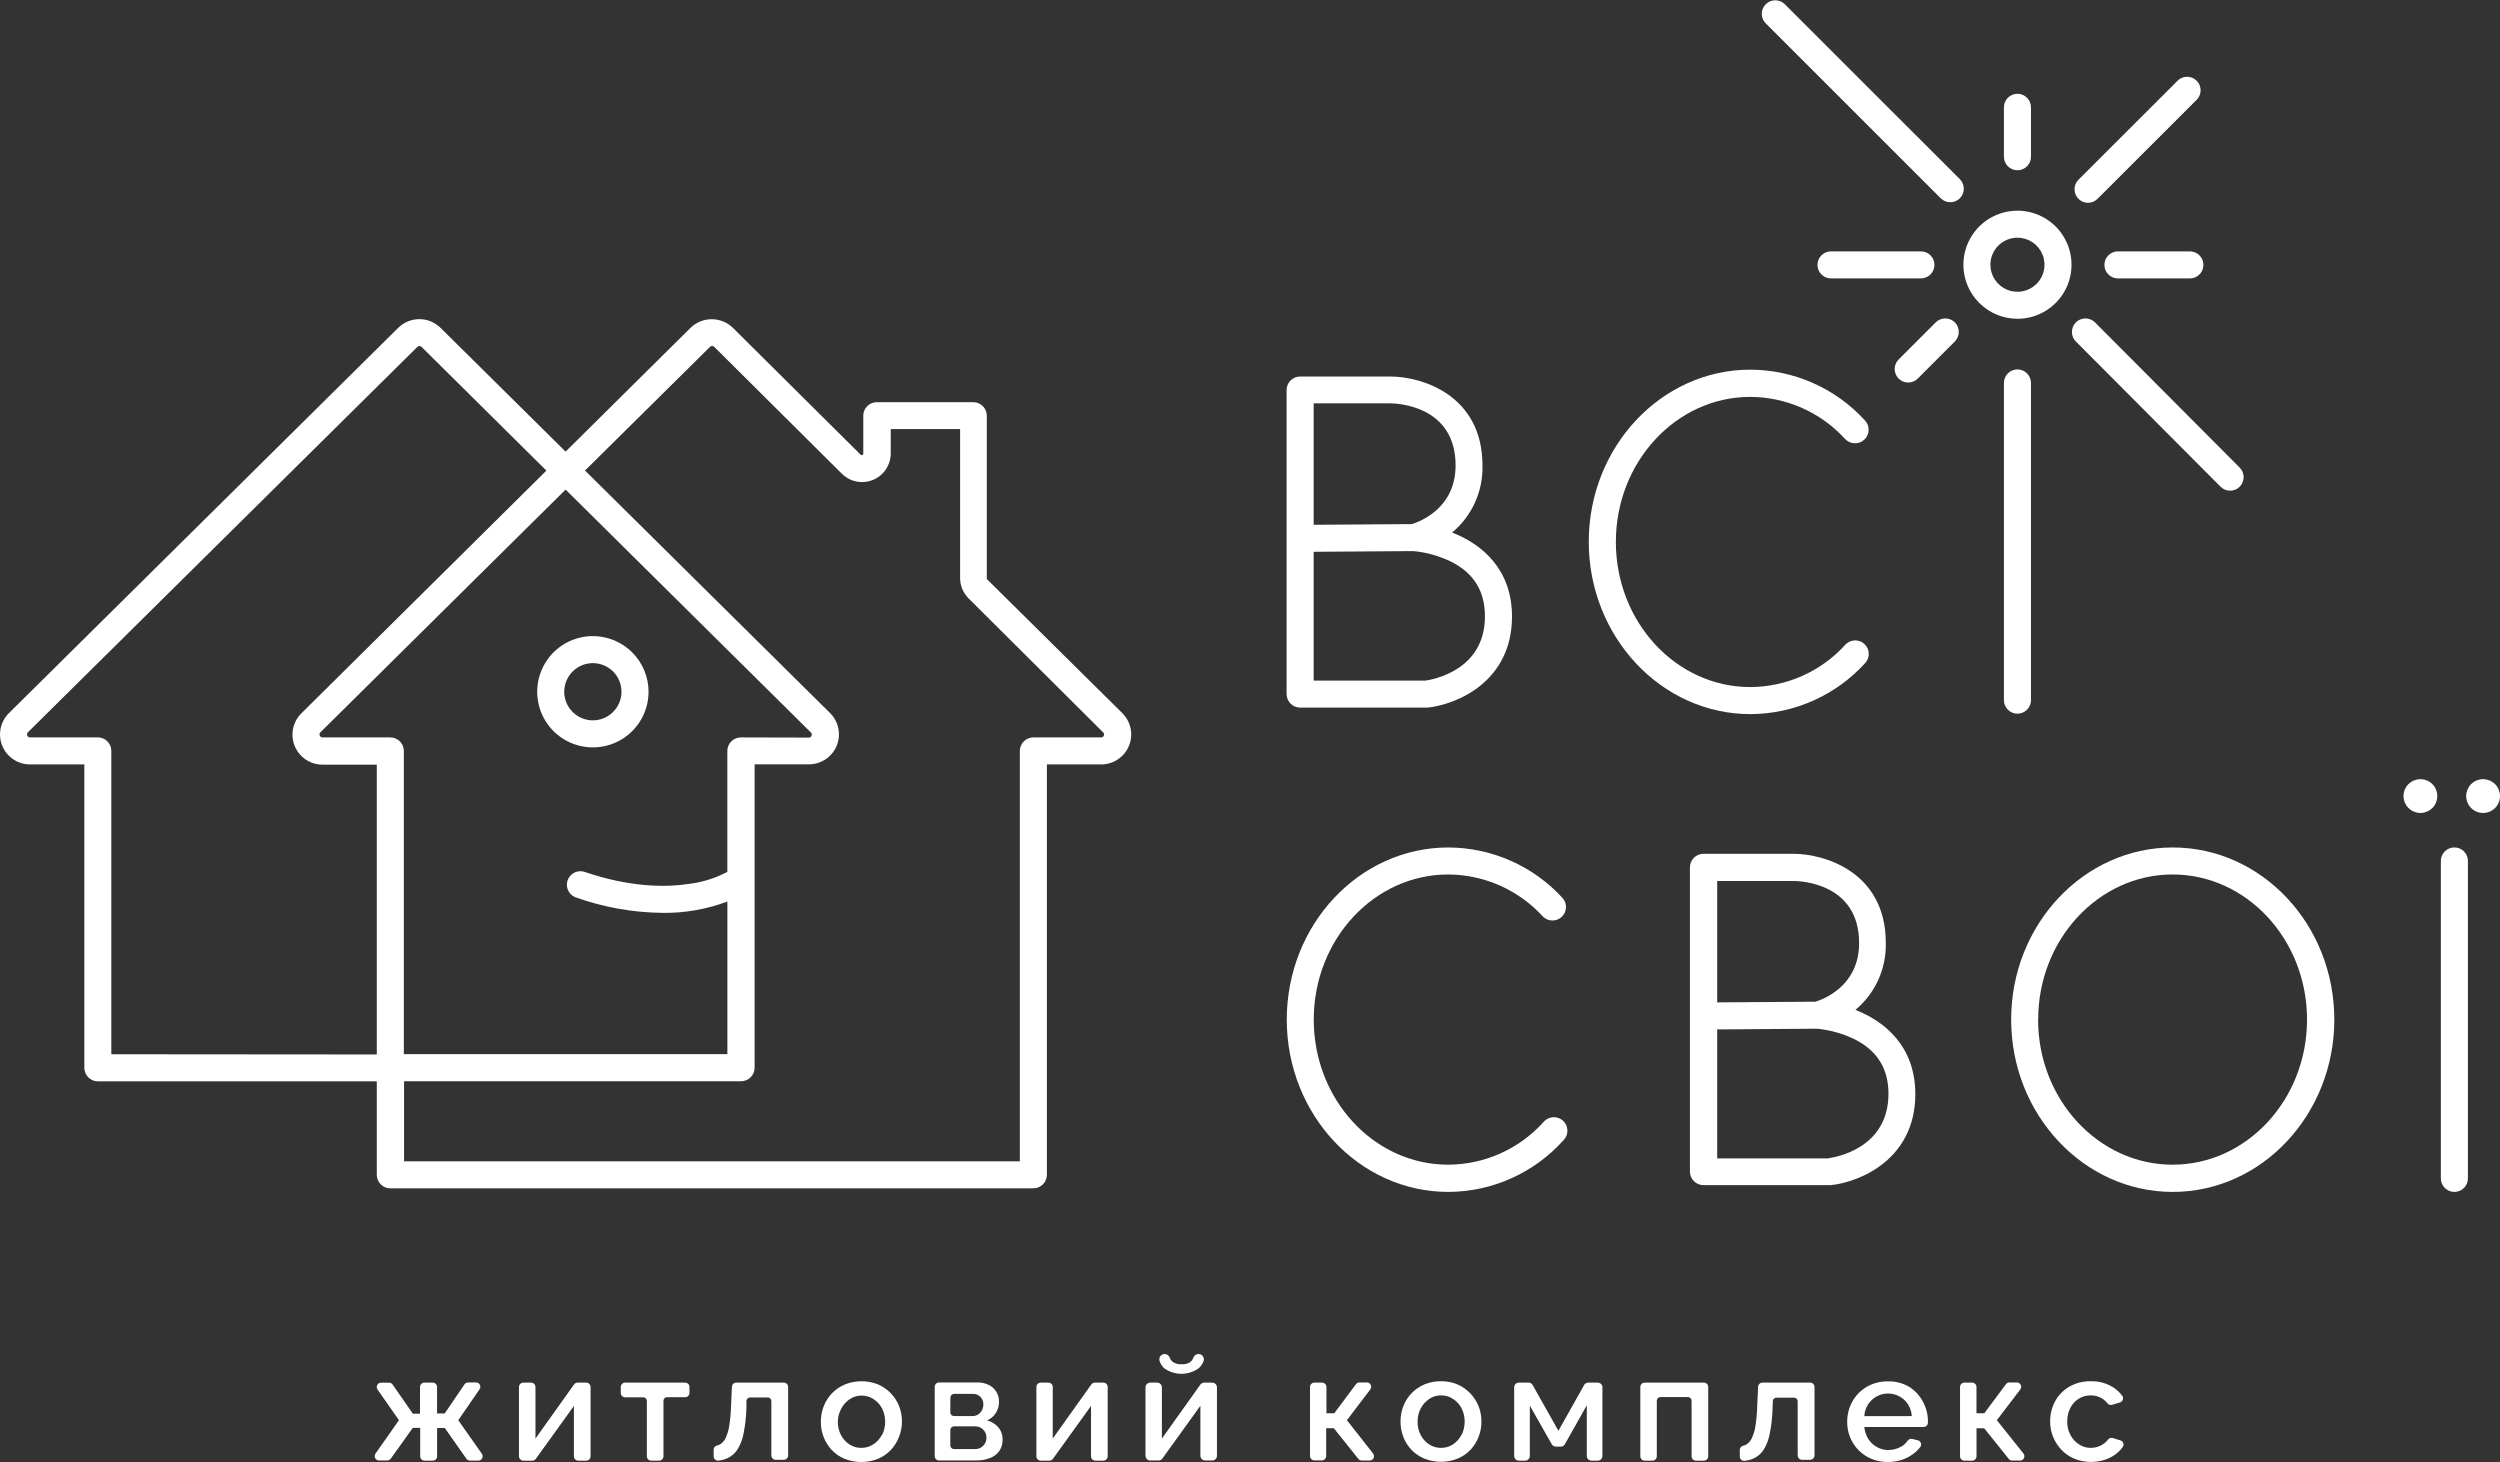 <svg width="171" height="100" viewBox="0 0 171 100" fill="none" xmlns="http://www.w3.org/2000/svg">
<rect x="0" y="0" width="171" height="100" fill="#333333" stroke="none"/>
<g clip-path="url(#clip0_4_5)">
<path d="M67.529 39.637C67.518 39.626 67.51 39.614 67.504 39.6C67.498 39.586 67.496 39.572 67.496 39.557V28.43C67.496 28.309 67.472 28.189 67.425 28.077C67.379 27.965 67.311 27.863 67.225 27.777C67.139 27.692 67.037 27.624 66.924 27.578C66.812 27.532 66.692 27.508 66.57 27.509H59.974C59.729 27.509 59.494 27.606 59.321 27.778C59.147 27.951 59.049 28.186 59.049 28.43V31.016C59.051 31.038 59.045 31.061 59.033 31.08C59.021 31.099 59.002 31.113 58.98 31.119C58.961 31.131 58.938 31.134 58.917 31.13C58.895 31.125 58.875 31.113 58.862 31.096L50.127 22.421C49.739 22.045 49.221 21.835 48.681 21.835C48.141 21.835 47.622 22.045 47.235 22.421L38.687 30.891L30.129 22.421C29.744 22.042 29.225 21.83 28.685 21.83C28.144 21.83 27.625 22.042 27.24 22.421L0.611 48.777C0.322 49.063 0.124 49.428 0.043 49.827C-0.038 50.226 0.001 50.64 0.156 51.016C0.311 51.392 0.574 51.714 0.912 51.94C1.251 52.166 1.648 52.287 2.055 52.287H5.769V73.039C5.769 73.285 5.867 73.52 6.04 73.693C6.214 73.867 6.449 73.964 6.694 73.964H25.772V80.365C25.774 80.608 25.873 80.841 26.045 81.012C26.218 81.184 26.451 81.28 26.695 81.281H70.681C70.926 81.281 71.161 81.184 71.335 81.011C71.508 80.838 71.606 80.604 71.607 80.359V52.287H75.32C75.727 52.287 76.125 52.166 76.463 51.94C76.802 51.714 77.065 51.392 77.22 51.016C77.375 50.64 77.414 50.226 77.333 49.827C77.252 49.428 77.054 49.063 76.765 48.777L67.529 39.637ZM7.614 72.111V51.359C7.614 51.238 7.59 51.118 7.544 51.006C7.497 50.894 7.429 50.793 7.344 50.707C7.258 50.621 7.156 50.553 7.044 50.507C6.933 50.461 6.813 50.437 6.691 50.437H2.055C2.014 50.439 1.974 50.427 1.94 50.404C1.905 50.382 1.88 50.348 1.866 50.309C1.848 50.273 1.843 50.231 1.851 50.191C1.859 50.151 1.88 50.114 1.91 50.087L28.543 23.732C28.561 23.711 28.584 23.695 28.61 23.684C28.635 23.672 28.663 23.667 28.691 23.667C28.719 23.667 28.746 23.672 28.772 23.684C28.797 23.695 28.82 23.711 28.839 23.732L37.373 32.19L20.614 48.792C20.325 49.078 20.127 49.443 20.046 49.842C19.965 50.241 20.005 50.654 20.159 51.031C20.314 51.407 20.577 51.729 20.916 51.955C21.254 52.181 21.652 52.302 22.059 52.302H25.772V72.126L7.614 72.111ZM50.672 50.44C50.551 50.44 50.431 50.464 50.319 50.51C50.208 50.556 50.106 50.624 50.02 50.71C49.934 50.796 49.867 50.897 49.82 51.009C49.774 51.121 49.75 51.241 49.75 51.362V59.642C49.707 59.657 49.665 59.676 49.625 59.699C48.84 60.097 47.991 60.355 47.116 60.46C45.615 60.689 43.147 60.727 39.926 59.618C39.701 59.561 39.462 59.591 39.257 59.703C39.053 59.813 38.898 59.998 38.823 60.218C38.748 60.438 38.759 60.678 38.854 60.891C38.948 61.103 39.119 61.273 39.333 61.365C41.257 62.055 43.283 62.419 45.328 62.441C46.838 62.459 48.339 62.196 49.753 61.664V72.103H27.623V51.35C27.619 51.107 27.52 50.875 27.346 50.705C27.172 50.534 26.938 50.439 26.695 50.44H22.059C22.018 50.442 21.978 50.43 21.944 50.407C21.91 50.384 21.885 50.351 21.872 50.312C21.854 50.276 21.848 50.234 21.856 50.194C21.864 50.154 21.886 50.117 21.916 50.09L38.687 33.488L55.465 50.102C55.495 50.13 55.515 50.166 55.523 50.206C55.531 50.246 55.527 50.287 55.51 50.324C55.496 50.363 55.47 50.396 55.436 50.419C55.402 50.442 55.361 50.454 55.32 50.452L50.672 50.44ZM75.504 50.312C75.491 50.351 75.466 50.384 75.432 50.407C75.398 50.43 75.358 50.442 75.317 50.44H70.681C70.437 50.44 70.202 50.537 70.028 50.71C69.855 50.883 69.757 51.117 69.756 51.362V79.434H27.638V73.958H50.69C50.936 73.958 51.171 73.861 51.344 73.688C51.518 73.514 51.616 73.279 51.616 73.033V52.281H55.329C55.736 52.281 56.134 52.16 56.472 51.934C56.81 51.708 57.074 51.386 57.228 51.01C57.383 50.634 57.423 50.22 57.342 49.821C57.261 49.422 57.063 49.057 56.774 48.771L40.015 32.184L48.56 23.729C48.58 23.709 48.603 23.693 48.628 23.683C48.654 23.672 48.681 23.666 48.709 23.666C48.736 23.666 48.764 23.672 48.789 23.683C48.815 23.693 48.838 23.709 48.857 23.729L57.586 32.406C57.861 32.678 58.211 32.863 58.591 32.937C58.97 33.011 59.364 32.971 59.721 32.822C60.078 32.673 60.383 32.422 60.597 32.1C60.812 31.778 60.926 31.399 60.926 31.013V29.35H65.672V39.551C65.673 39.811 65.727 40.068 65.829 40.307C65.93 40.546 66.079 40.763 66.265 40.944L75.463 50.102C75.491 50.128 75.51 50.163 75.518 50.2C75.526 50.238 75.522 50.277 75.507 50.312H75.504Z" fill="white"/>
<path d="M40.552 43.509C39.799 43.509 39.063 43.732 38.436 44.15C37.81 44.569 37.322 45.163 37.034 45.859C36.745 46.554 36.67 47.32 36.817 48.058C36.964 48.796 37.327 49.475 37.859 50.007C38.392 50.539 39.07 50.902 39.809 51.049C40.548 51.196 41.314 51.12 42.01 50.832C42.706 50.544 43.3 50.056 43.719 49.43C44.137 48.804 44.361 48.068 44.361 47.315C44.36 46.306 43.958 45.338 43.244 44.625C42.53 43.911 41.562 43.51 40.552 43.509ZM40.552 49.272C40.165 49.272 39.786 49.157 39.465 48.942C39.143 48.727 38.892 48.422 38.743 48.064C38.595 47.707 38.557 47.313 38.632 46.934C38.708 46.554 38.894 46.206 39.168 45.932C39.442 45.658 39.791 45.472 40.17 45.396C40.55 45.321 40.944 45.36 41.301 45.508C41.659 45.656 41.965 45.907 42.18 46.228C42.395 46.55 42.51 46.928 42.51 47.315C42.509 47.834 42.303 48.331 41.935 48.698C41.569 49.065 41.071 49.271 40.552 49.272Z" fill="white"/>
<path d="M88.929 48.4H97.551H97.649C99.645 48.19 103.421 46.621 103.421 42.175C103.421 38.928 101.36 37.218 99.325 36.426C99.994 35.868 100.528 35.166 100.888 34.372C101.247 33.578 101.423 32.714 101.401 31.843C101.401 27.025 97.263 25.753 95.077 25.753H88.929C88.684 25.753 88.449 25.851 88.275 26.023C88.102 26.196 88.004 26.431 88.003 26.675V47.487C88.007 47.73 88.105 47.963 88.279 48.133C88.452 48.304 88.685 48.4 88.929 48.4ZM89.854 27.588H95.083C95.54 27.588 99.562 27.737 99.562 31.831C99.562 34.795 97.085 35.685 96.575 35.848L89.854 35.895V27.588ZM89.854 37.742L96.676 37.695C97.565 37.778 98.432 38.02 99.236 38.409C100.808 39.198 101.57 40.425 101.57 42.163C101.57 45.883 97.946 46.491 97.495 46.553H89.854V37.742Z" fill="white"/>
<path d="M137.068 26.192V47.891C137.068 48.136 137.166 48.371 137.339 48.545C137.513 48.718 137.748 48.816 137.994 48.816C138.239 48.816 138.474 48.718 138.648 48.545C138.821 48.371 138.919 48.136 138.919 47.891V26.192C138.919 25.947 138.821 25.712 138.648 25.538C138.474 25.365 138.239 25.268 137.994 25.268C137.748 25.268 137.513 25.365 137.339 25.538C137.166 25.712 137.068 25.947 137.068 26.192Z" fill="white"/>
<path d="M126.912 69.076C127.581 68.517 128.115 67.815 128.475 67.022C128.834 66.228 129.01 65.364 128.989 64.493C128.989 59.675 124.836 58.4 122.665 58.4H116.516C116.271 58.4 116.035 58.498 115.862 58.671C115.688 58.845 115.591 59.08 115.591 59.325V80.137C115.591 80.382 115.688 80.618 115.862 80.791C116.035 80.965 116.271 81.062 116.516 81.062H125.139H125.236C127.233 80.852 131.008 79.283 131.008 74.836C131.008 71.587 128.947 69.876 126.912 69.076ZM117.456 60.259H122.686C123.142 60.259 127.164 60.407 127.164 64.502C127.164 67.466 124.688 68.356 124.178 68.516L117.456 68.563V60.259ZM125.097 79.233H117.456V70.413L124.278 70.363C125.167 70.447 126.034 70.689 126.838 71.077C128.41 71.866 129.172 73.093 129.172 74.83C129.158 78.563 125.533 79.156 125.082 79.221L125.097 79.233Z" fill="white"/>
<path d="M167.88 81.527C168.001 81.527 168.122 81.503 168.234 81.457C168.346 81.41 168.448 81.342 168.534 81.256C168.62 81.17 168.688 81.069 168.735 80.956C168.781 80.844 168.805 80.724 168.805 80.602V58.889C168.805 58.644 168.708 58.409 168.534 58.235C168.36 58.062 168.125 57.964 167.88 57.964C167.634 57.964 167.399 58.062 167.225 58.235C167.052 58.409 166.954 58.644 166.954 58.889V80.588C166.952 80.71 166.975 80.832 167.02 80.946C167.066 81.06 167.134 81.164 167.22 81.251C167.306 81.339 167.409 81.408 167.522 81.455C167.635 81.503 167.757 81.527 167.88 81.527Z" fill="white"/>
<path d="M164.489 54.893C164.518 54.962 164.553 55.029 164.593 55.092C164.636 55.154 164.685 55.213 164.739 55.266C164.793 55.32 164.852 55.368 164.917 55.409C164.978 55.452 165.045 55.488 165.115 55.515C165.184 55.544 165.256 55.567 165.329 55.584C165.403 55.599 165.479 55.607 165.554 55.607C165.631 55.607 165.707 55.599 165.783 55.584C165.856 55.567 165.927 55.544 165.996 55.515C166.067 55.488 166.135 55.452 166.198 55.409C166.261 55.367 166.319 55.319 166.373 55.266C166.428 55.214 166.476 55.155 166.518 55.092C166.559 55.029 166.593 54.962 166.622 54.893C166.652 54.824 166.674 54.751 166.687 54.676C166.704 54.602 166.712 54.527 166.711 54.451C166.712 54.375 166.704 54.3 166.687 54.226C166.674 54.151 166.652 54.077 166.622 54.006C166.593 53.937 166.559 53.871 166.518 53.808C166.476 53.745 166.427 53.686 166.373 53.633C166.319 53.58 166.261 53.532 166.198 53.491C166.134 53.449 166.067 53.413 165.996 53.384C165.927 53.356 165.856 53.334 165.783 53.319C165.633 53.289 165.479 53.289 165.329 53.319C165.256 53.334 165.185 53.356 165.115 53.384C165.046 53.413 164.979 53.449 164.917 53.491C164.852 53.531 164.793 53.579 164.739 53.633C164.685 53.687 164.637 53.746 164.593 53.808C164.553 53.871 164.518 53.937 164.489 54.006C164.46 54.077 164.438 54.151 164.424 54.226C164.409 54.3 164.401 54.375 164.4 54.451C164.401 54.527 164.409 54.602 164.424 54.676C164.437 54.751 164.459 54.824 164.489 54.893Z" fill="white"/>
<path d="M170.976 54.226C170.96 54.151 170.938 54.078 170.911 54.006C170.881 53.937 170.846 53.871 170.804 53.808C170.763 53.745 170.715 53.686 170.662 53.633C170.526 53.5 170.36 53.402 170.178 53.347C169.997 53.292 169.805 53.281 169.618 53.316C169.544 53.333 169.471 53.355 169.401 53.384C169.331 53.413 169.263 53.449 169.2 53.491C169.073 53.573 168.965 53.681 168.882 53.808C168.841 53.871 168.805 53.937 168.775 54.006C168.748 54.078 168.726 54.151 168.71 54.226C168.695 54.3 168.687 54.375 168.686 54.451C168.686 54.758 168.808 55.052 169.025 55.269C169.242 55.486 169.536 55.607 169.843 55.607C170.15 55.607 170.444 55.486 170.661 55.269C170.878 55.052 171 54.758 171 54.451C171 54.375 170.992 54.3 170.976 54.226Z" fill="white"/>
<path d="M159.667 69.74C159.667 63.247 154.71 57.967 148.615 57.967C142.52 57.967 137.563 63.247 137.563 69.74C137.563 76.232 142.523 81.527 148.615 81.527C154.707 81.527 159.667 76.232 159.667 69.74ZM139.411 69.74C139.411 64.267 143.54 59.814 148.606 59.814C153.672 59.814 157.801 64.261 157.801 69.74C157.801 75.219 153.672 79.665 148.606 79.665C143.54 79.665 139.405 75.213 139.405 69.74H139.411Z" fill="white"/>
<path d="M106.939 77.996C107.027 77.908 107.097 77.803 107.144 77.688C107.191 77.572 107.213 77.448 107.211 77.323C107.209 77.199 107.181 77.076 107.13 76.962C107.079 76.848 107.005 76.746 106.914 76.661C106.822 76.577 106.714 76.511 106.597 76.47C106.479 76.428 106.354 76.41 106.23 76.418C106.105 76.425 105.983 76.458 105.872 76.514C105.76 76.569 105.661 76.647 105.58 76.742C104.757 77.658 103.751 78.391 102.627 78.895C101.504 79.398 100.287 79.661 99.055 79.665C93.983 79.665 89.86 75.219 89.86 69.74C89.86 64.261 93.989 59.814 99.055 59.814C100.277 59.82 101.485 60.079 102.602 60.575C103.718 61.072 104.719 61.795 105.542 62.699C105.712 62.865 105.94 62.96 106.178 62.963C106.416 62.966 106.646 62.877 106.82 62.715C106.994 62.552 107.099 62.329 107.113 62.092C107.127 61.854 107.048 61.62 106.894 61.439C105.901 60.35 104.693 59.479 103.345 58.881C101.998 58.284 100.541 57.972 99.067 57.967C92.975 57.967 88.015 63.247 88.015 69.74C88.015 76.232 92.966 81.527 99.067 81.527C100.553 81.521 102.021 81.203 103.377 80.595C104.733 79.987 105.946 79.102 106.939 77.996Z" fill="white"/>
<path d="M119.723 48.845C121.209 48.841 122.678 48.525 124.036 47.919C125.393 47.313 126.608 46.43 127.603 45.326C127.758 45.144 127.836 44.91 127.822 44.671C127.807 44.433 127.701 44.21 127.526 44.048C127.35 43.886 127.119 43.798 126.881 43.803C126.642 43.807 126.414 43.904 126.245 44.072C125.422 44.988 124.416 45.721 123.292 46.224C122.168 46.728 120.951 46.99 119.72 46.995C114.645 46.995 110.525 42.548 110.525 37.07C110.525 31.591 114.654 27.147 119.72 27.147C120.942 27.152 122.149 27.411 123.266 27.907C124.382 28.403 125.384 29.125 126.206 30.029C126.29 30.117 126.39 30.189 126.501 30.239C126.613 30.29 126.733 30.317 126.855 30.321C126.977 30.325 127.098 30.305 127.213 30.262C127.327 30.219 127.431 30.154 127.52 30.07C127.609 29.987 127.681 29.886 127.731 29.775C127.782 29.664 127.809 29.544 127.813 29.422C127.817 29.3 127.797 29.178 127.754 29.064C127.711 28.95 127.645 28.846 127.562 28.757C126.567 27.667 125.357 26.795 124.007 26.198C122.658 25.6 121.199 25.289 119.723 25.285C113.63 25.285 108.671 30.568 108.671 37.058C108.671 43.547 113.63 48.845 119.723 48.845Z" fill="white"/>
<path d="M137.994 21.805C138.725 21.805 139.44 21.588 140.048 21.182C140.657 20.776 141.131 20.198 141.411 19.523C141.691 18.847 141.764 18.104 141.621 17.387C141.478 16.67 141.126 16.011 140.609 15.494C140.092 14.977 139.433 14.625 138.715 14.482C137.998 14.339 137.254 14.413 136.578 14.693C135.902 14.972 135.325 15.446 134.918 16.054C134.512 16.662 134.295 17.377 134.295 18.108C134.296 19.088 134.687 20.027 135.38 20.72C136.073 21.413 137.013 21.803 137.994 21.805ZM137.994 16.258C138.36 16.258 138.717 16.367 139.022 16.57C139.326 16.773 139.563 17.062 139.703 17.4C139.844 17.738 139.88 18.11 139.809 18.469C139.737 18.828 139.561 19.157 139.302 19.416C139.043 19.675 138.714 19.851 138.355 19.922C137.996 19.994 137.623 19.957 137.285 19.817C136.947 19.677 136.658 19.44 136.455 19.136C136.251 18.832 136.143 18.474 136.143 18.108C136.143 17.617 136.338 17.147 136.685 16.8C137.032 16.453 137.503 16.258 137.994 16.258Z" fill="white"/>
<path d="M137.994 11.645C138.239 11.645 138.474 11.548 138.648 11.374C138.821 11.201 138.919 10.966 138.919 10.72V7.34C138.919 7.095 138.821 6.86 138.648 6.686C138.474 6.513 138.239 6.416 137.994 6.416C137.748 6.416 137.513 6.513 137.339 6.686C137.166 6.86 137.068 7.095 137.068 7.34V10.72C137.068 10.966 137.166 11.201 137.339 11.374C137.513 11.548 137.748 11.645 137.994 11.645Z" fill="white"/>
<path d="M149.736 17.195H144.816C144.58 17.208 144.358 17.311 144.195 17.483C144.033 17.655 143.942 17.882 143.942 18.118C143.942 18.355 144.033 18.582 144.195 18.754C144.358 18.925 144.58 19.028 144.816 19.042H149.736C149.862 19.049 149.988 19.03 150.106 18.987C150.224 18.944 150.333 18.877 150.424 18.791C150.516 18.704 150.589 18.6 150.638 18.484C150.688 18.369 150.714 18.244 150.714 18.118C150.714 17.992 150.688 17.868 150.638 17.752C150.589 17.637 150.516 17.532 150.424 17.446C150.333 17.36 150.224 17.293 150.106 17.25C149.988 17.206 149.862 17.188 149.736 17.195Z" fill="white"/>
<path d="M125.293 17.195C125.167 17.188 125.041 17.206 124.923 17.25C124.805 17.293 124.696 17.36 124.605 17.446C124.513 17.532 124.44 17.637 124.391 17.752C124.341 17.868 124.315 17.992 124.315 18.118C124.315 18.244 124.341 18.369 124.391 18.484C124.44 18.6 124.513 18.704 124.605 18.791C124.696 18.877 124.805 18.944 124.923 18.987C125.041 19.03 125.167 19.049 125.293 19.042H131.338C131.463 19.049 131.589 19.03 131.708 18.987C131.826 18.944 131.934 18.877 132.026 18.791C132.117 18.704 132.19 18.6 132.24 18.484C132.29 18.369 132.315 18.244 132.315 18.118C132.315 17.992 132.29 17.868 132.24 17.752C132.19 17.637 132.117 17.532 132.026 17.446C131.934 17.36 131.826 17.293 131.708 17.25C131.589 17.206 131.463 17.188 131.338 17.195H125.293Z" fill="white"/>
<path d="M142.819 13.871C142.941 13.872 143.061 13.848 143.173 13.801C143.285 13.754 143.387 13.685 143.472 13.599L150.199 6.878C150.296 6.795 150.374 6.693 150.43 6.579C150.485 6.464 150.517 6.339 150.522 6.212C150.527 6.085 150.505 5.958 150.459 5.839C150.413 5.721 150.343 5.613 150.253 5.523C150.163 5.433 150.055 5.362 149.937 5.315C149.818 5.268 149.692 5.247 149.564 5.251C149.437 5.256 149.312 5.286 149.197 5.341C149.082 5.396 148.98 5.474 148.897 5.571L142.167 12.294C142.038 12.424 141.951 12.588 141.915 12.767C141.88 12.946 141.898 13.131 141.968 13.3C142.038 13.469 142.156 13.613 142.307 13.714C142.459 13.816 142.637 13.871 142.819 13.871Z" fill="white"/>
<path d="M132.747 13.563C132.92 13.736 133.156 13.833 133.401 13.833C133.646 13.833 133.881 13.736 134.055 13.563C134.227 13.389 134.324 13.155 134.324 12.91C134.324 12.665 134.227 12.43 134.055 12.256L122.063 0.27C121.887 0.106 121.655 0.016 121.415 0.02C121.175 0.024 120.946 0.121 120.776 0.291C120.606 0.461 120.509 0.69 120.505 0.93C120.501 1.17 120.591 1.402 120.755 1.577L132.747 13.563Z" fill="white"/>
<path d="M151.863 33.269C151.948 33.359 152.05 33.432 152.163 33.483C152.276 33.533 152.398 33.56 152.522 33.563C152.647 33.565 152.77 33.542 152.885 33.496C153 33.45 153.105 33.381 153.193 33.293C153.28 33.206 153.35 33.102 153.397 32.987C153.443 32.872 153.467 32.749 153.465 32.625C153.463 32.501 153.437 32.379 153.387 32.265C153.337 32.152 153.264 32.049 153.174 31.964L143.321 22.074C143.236 21.984 143.134 21.911 143.021 21.86C142.907 21.81 142.785 21.783 142.661 21.78C142.537 21.778 142.414 21.801 142.299 21.847C142.184 21.893 142.079 21.962 141.991 22.05C141.903 22.137 141.834 22.241 141.787 22.356C141.74 22.471 141.717 22.594 141.719 22.718C141.72 22.842 141.747 22.965 141.797 23.078C141.847 23.192 141.919 23.294 142.01 23.379L151.863 33.269Z" fill="white"/>
<path d="M133.711 22.051C133.537 21.878 133.302 21.781 133.057 21.781C132.811 21.781 132.576 21.878 132.402 22.051L129.866 24.588C129.781 24.674 129.712 24.776 129.666 24.888C129.619 25 129.595 25.12 129.595 25.241C129.595 25.362 129.619 25.482 129.665 25.594C129.711 25.706 129.779 25.808 129.865 25.894C129.951 25.98 130.052 26.048 130.165 26.095C130.277 26.141 130.397 26.165 130.518 26.166C130.639 26.166 130.759 26.142 130.872 26.096C130.984 26.049 131.086 25.981 131.172 25.896L133.711 23.358C133.883 23.184 133.98 22.949 133.98 22.704C133.98 22.459 133.883 22.224 133.711 22.051Z" fill="white"/>
<path d="M31.345 97.142L32.808 95.019C32.837 94.975 32.854 94.924 32.856 94.871C32.859 94.818 32.847 94.766 32.823 94.719C32.798 94.672 32.762 94.632 32.717 94.604C32.672 94.576 32.62 94.561 32.568 94.56H32.016C31.968 94.56 31.921 94.571 31.878 94.594C31.836 94.616 31.8 94.648 31.773 94.687L30.42 96.679H29.895V94.868C29.895 94.789 29.864 94.714 29.808 94.658C29.753 94.603 29.677 94.571 29.598 94.571H29.026C28.947 94.571 28.872 94.603 28.816 94.658C28.761 94.714 28.729 94.789 28.729 94.868V96.694H28.237L26.855 94.702C26.828 94.663 26.791 94.63 26.749 94.608C26.706 94.586 26.659 94.575 26.612 94.574H26.06C26.007 94.575 25.955 94.59 25.909 94.618C25.864 94.646 25.827 94.685 25.802 94.732C25.777 94.779 25.766 94.832 25.768 94.885C25.771 94.938 25.787 94.99 25.817 95.034L27.288 97.142L25.677 99.436C25.648 99.481 25.631 99.532 25.629 99.585C25.626 99.637 25.637 99.69 25.662 99.737C25.687 99.784 25.723 99.823 25.768 99.851C25.813 99.879 25.865 99.895 25.918 99.896H26.487C26.534 99.896 26.58 99.885 26.622 99.864C26.663 99.843 26.7 99.812 26.727 99.774L28.234 97.666H28.741V99.611C28.741 99.69 28.773 99.765 28.828 99.821C28.884 99.876 28.959 99.908 29.038 99.908H29.601C29.68 99.908 29.756 99.876 29.811 99.821C29.867 99.765 29.898 99.69 29.898 99.611V97.675H30.423L31.906 99.783C31.934 99.821 31.97 99.852 32.012 99.873C32.053 99.894 32.099 99.905 32.146 99.905H32.722C32.775 99.904 32.827 99.888 32.873 99.86C32.918 99.832 32.955 99.792 32.98 99.745C33.004 99.698 33.015 99.644 33.012 99.591C33.009 99.538 32.992 99.487 32.962 99.442L31.345 97.142Z" fill="white"/>
<path d="M40.095 94.572H39.502C39.456 94.573 39.41 94.584 39.369 94.606C39.327 94.627 39.292 94.658 39.265 94.696L36.625 98.399V94.868C36.625 94.79 36.594 94.714 36.538 94.659C36.483 94.603 36.407 94.572 36.328 94.572H35.795C35.716 94.572 35.641 94.603 35.585 94.659C35.529 94.714 35.498 94.79 35.498 94.868V99.612C35.498 99.69 35.529 99.766 35.585 99.821C35.641 99.877 35.716 99.908 35.795 99.908H36.411C36.458 99.908 36.503 99.897 36.545 99.876C36.586 99.854 36.621 99.824 36.649 99.787L39.256 96.164V99.612C39.256 99.69 39.287 99.766 39.343 99.821C39.398 99.877 39.474 99.908 39.553 99.908H40.098C40.177 99.908 40.252 99.877 40.308 99.821C40.364 99.766 40.395 99.69 40.395 99.612V94.868C40.395 94.829 40.387 94.79 40.372 94.754C40.357 94.718 40.335 94.685 40.307 94.658C40.279 94.63 40.246 94.608 40.21 94.594C40.173 94.579 40.135 94.571 40.095 94.572Z" fill="white"/>
<path d="M46.864 94.572H42.759C42.68 94.572 42.605 94.603 42.549 94.659C42.493 94.714 42.462 94.79 42.462 94.868V95.28C42.462 95.359 42.493 95.434 42.549 95.49C42.605 95.546 42.68 95.577 42.759 95.577H43.996C44.029 95.576 44.061 95.583 44.092 95.595C44.122 95.607 44.15 95.626 44.173 95.649C44.196 95.672 44.214 95.7 44.227 95.73C44.239 95.76 44.245 95.793 44.245 95.826V99.612C44.245 99.69 44.276 99.766 44.332 99.821C44.387 99.877 44.463 99.908 44.541 99.908H45.084C45.163 99.908 45.238 99.877 45.294 99.821C45.35 99.766 45.381 99.69 45.381 99.612V95.817C45.381 95.784 45.387 95.751 45.4 95.721C45.413 95.691 45.431 95.663 45.455 95.64C45.478 95.617 45.506 95.598 45.537 95.586C45.567 95.574 45.6 95.567 45.633 95.568H46.864C46.943 95.568 47.018 95.537 47.074 95.481C47.129 95.425 47.16 95.35 47.16 95.271V94.868C47.16 94.79 47.129 94.714 47.074 94.659C47.018 94.603 46.943 94.572 46.864 94.572Z" fill="white"/>
<path d="M53.624 94.572H50.361C50.285 94.572 50.212 94.6 50.157 94.652C50.102 94.704 50.069 94.775 50.064 94.85L50.005 96.152C49.994 96.611 49.952 97.068 49.88 97.522C49.839 97.811 49.756 98.092 49.634 98.358C49.557 98.53 49.432 98.677 49.275 98.782C49.2 98.826 49.118 98.858 49.032 98.876C48.967 98.894 48.91 98.933 48.871 98.986C48.831 99.04 48.81 99.106 48.813 99.173V99.612C48.812 99.652 48.821 99.693 48.837 99.73C48.853 99.767 48.877 99.801 48.907 99.829C48.937 99.857 48.972 99.878 49.01 99.892C49.048 99.905 49.089 99.911 49.13 99.908C49.342 99.885 49.55 99.832 49.747 99.748C50.023 99.623 50.258 99.422 50.426 99.17C50.64 98.831 50.787 98.455 50.859 98.061C50.973 97.484 51.038 96.897 51.055 96.309V95.829C51.057 95.763 51.085 95.702 51.132 95.656C51.179 95.611 51.242 95.586 51.307 95.586H52.508C52.541 95.585 52.574 95.591 52.605 95.604C52.635 95.616 52.663 95.634 52.687 95.658C52.71 95.681 52.728 95.708 52.741 95.739C52.754 95.769 52.761 95.802 52.761 95.835V99.552C52.761 99.631 52.792 99.706 52.847 99.762C52.903 99.818 52.978 99.849 53.057 99.849H53.612C53.69 99.849 53.766 99.818 53.822 99.762C53.877 99.706 53.908 99.631 53.908 99.552V94.868C53.908 94.792 53.879 94.718 53.826 94.663C53.773 94.607 53.7 94.575 53.624 94.572Z" fill="white"/>
<path d="M60.935 95.304C60.688 95.047 60.392 94.841 60.066 94.696C59.336 94.404 58.521 94.404 57.791 94.696C57.456 94.836 57.153 95.043 56.901 95.304C56.659 95.562 56.468 95.864 56.34 96.194C56.208 96.533 56.142 96.894 56.145 97.258C56.143 97.615 56.209 97.969 56.34 98.301C56.468 98.631 56.658 98.933 56.901 99.191C57.147 99.445 57.443 99.647 57.77 99.784C58.502 100.076 59.319 100.076 60.051 99.784C60.379 99.648 60.676 99.446 60.923 99.191C61.166 98.933 61.356 98.631 61.484 98.301C61.622 97.965 61.694 97.604 61.694 97.24C61.697 96.876 61.631 96.515 61.498 96.176C61.37 95.851 61.178 95.555 60.935 95.304ZM60.318 98.15C60.182 98.416 59.977 98.64 59.725 98.799C59.48 98.957 59.194 99.039 58.903 99.034C58.618 99.037 58.338 98.956 58.099 98.799C57.856 98.64 57.658 98.421 57.524 98.162C57.376 97.878 57.301 97.561 57.307 97.24C57.311 96.929 57.391 96.623 57.542 96.351C57.677 96.091 57.875 95.869 58.117 95.704C58.357 95.541 58.64 95.455 58.93 95.458C59.217 95.456 59.498 95.538 59.74 95.692C59.991 95.851 60.196 96.073 60.333 96.336C60.473 96.62 60.545 96.933 60.545 97.25C60.545 97.567 60.473 97.88 60.333 98.165L60.318 98.15Z" fill="white"/>
<path d="M67.508 97.151C67.764 97.051 67.981 96.87 68.125 96.635C68.265 96.404 68.337 96.138 68.332 95.867C68.335 95.639 68.275 95.414 68.159 95.217C68.043 95.02 67.875 94.858 67.674 94.749C67.411 94.612 67.116 94.547 66.82 94.56H64.23C64.152 94.56 64.076 94.591 64.021 94.647C63.965 94.702 63.934 94.778 63.934 94.856V99.6C63.934 99.678 63.965 99.754 64.021 99.809C64.076 99.865 64.152 99.896 64.23 99.896H66.737C67.067 99.903 67.396 99.848 67.707 99.733C67.965 99.641 68.189 99.474 68.35 99.253C68.507 99.022 68.586 98.746 68.576 98.467C68.584 98.159 68.479 97.858 68.279 97.622C68.075 97.391 67.806 97.227 67.508 97.151ZM65.007 95.591C65.008 95.525 65.035 95.462 65.082 95.415C65.129 95.368 65.193 95.342 65.26 95.342H66.553C66.648 95.338 66.743 95.355 66.832 95.391C66.92 95.427 67 95.481 67.066 95.55C67.198 95.691 67.268 95.879 67.262 96.072C67.261 96.201 67.231 96.327 67.173 96.442C67.116 96.562 67.028 96.665 66.918 96.739C66.805 96.818 66.67 96.859 66.532 96.857H65.254C65.221 96.857 65.188 96.851 65.157 96.838C65.126 96.826 65.099 96.807 65.075 96.784C65.052 96.76 65.033 96.732 65.021 96.702C65.008 96.671 65.001 96.638 65.001 96.605L65.007 95.591ZM67.398 98.683C67.331 98.817 67.229 98.93 67.101 99.01C66.981 99.081 66.844 99.118 66.704 99.116H65.254C65.187 99.116 65.123 99.09 65.075 99.043C65.028 98.995 65.001 98.931 65.001 98.864V97.815C65.001 97.782 65.008 97.749 65.021 97.718C65.033 97.688 65.052 97.66 65.075 97.637C65.099 97.613 65.126 97.595 65.157 97.582C65.188 97.569 65.221 97.563 65.254 97.563H66.71C66.848 97.561 66.984 97.598 67.101 97.67C67.215 97.737 67.309 97.834 67.374 97.948C67.435 98.059 67.469 98.183 67.472 98.31C67.477 98.439 67.452 98.567 67.398 98.683Z" fill="white"/>
<path d="M75.478 94.572H74.884C74.838 94.573 74.792 94.584 74.751 94.606C74.71 94.627 74.674 94.658 74.647 94.696L72.007 98.399V94.868C72.007 94.79 71.976 94.714 71.921 94.659C71.865 94.603 71.789 94.572 71.711 94.572H71.186C71.107 94.572 71.032 94.603 70.976 94.659C70.92 94.714 70.889 94.79 70.889 94.868V99.612C70.889 99.69 70.92 99.766 70.976 99.821C71.032 99.877 71.107 99.908 71.186 99.908H71.779C71.826 99.908 71.872 99.897 71.914 99.876C71.955 99.855 71.992 99.824 72.019 99.787L74.626 96.164V99.612C74.626 99.69 74.658 99.766 74.713 99.821C74.769 99.877 74.844 99.908 74.923 99.908H75.469C75.547 99.908 75.623 99.877 75.678 99.821C75.734 99.766 75.765 99.69 75.765 99.612V94.868C75.765 94.791 75.735 94.717 75.682 94.662C75.628 94.606 75.555 94.574 75.478 94.572Z" fill="white"/>
<path d="M82.914 94.572H82.368C82.316 94.572 82.265 94.584 82.219 94.608C82.173 94.632 82.134 94.666 82.104 94.708L79.473 98.399V94.895C79.473 94.809 79.439 94.727 79.378 94.666C79.318 94.606 79.235 94.572 79.15 94.572H78.678C78.635 94.571 78.593 94.579 78.553 94.596C78.514 94.612 78.478 94.635 78.448 94.665C78.417 94.695 78.393 94.731 78.377 94.771C78.36 94.81 78.352 94.852 78.352 94.895V99.573C78.352 99.616 78.36 99.658 78.377 99.698C78.393 99.737 78.417 99.773 78.448 99.803C78.478 99.833 78.514 99.856 78.553 99.873C78.593 99.889 78.635 99.897 78.678 99.896H79.245C79.296 99.897 79.347 99.885 79.393 99.862C79.439 99.838 79.478 99.805 79.508 99.763L82.107 96.152V99.573C82.107 99.616 82.115 99.658 82.132 99.698C82.148 99.737 82.172 99.773 82.203 99.803C82.233 99.833 82.269 99.856 82.308 99.873C82.348 99.889 82.39 99.897 82.433 99.896H82.914C82.956 99.897 82.999 99.889 83.038 99.873C83.078 99.856 83.114 99.833 83.144 99.803C83.174 99.773 83.198 99.737 83.215 99.698C83.231 99.658 83.24 99.616 83.24 99.573V94.886C83.237 94.802 83.201 94.722 83.14 94.663C83.079 94.605 82.998 94.572 82.914 94.572Z" fill="white"/>
<path d="M79.624 93.584C79.969 93.834 80.385 93.968 80.811 93.968C81.237 93.968 81.652 93.834 81.997 93.584C82.144 93.449 82.256 93.282 82.326 93.095C82.345 93.04 82.35 92.981 82.341 92.924C82.332 92.866 82.309 92.812 82.275 92.765C82.241 92.718 82.196 92.68 82.144 92.653C82.092 92.627 82.034 92.614 81.976 92.615C81.902 92.615 81.829 92.637 81.767 92.68C81.706 92.722 81.659 92.782 81.632 92.852C81.597 92.958 81.537 93.053 81.457 93.131C81.278 93.27 81.052 93.336 80.826 93.314C80.589 93.336 80.354 93.265 80.17 93.116C80.1 93.046 80.047 92.962 80.013 92.87C79.988 92.797 79.941 92.733 79.879 92.688C79.817 92.642 79.743 92.617 79.666 92.615C79.608 92.614 79.55 92.627 79.498 92.653C79.446 92.68 79.401 92.718 79.367 92.765C79.333 92.812 79.31 92.866 79.301 92.924C79.292 92.981 79.297 93.04 79.316 93.095C79.378 93.28 79.484 93.448 79.624 93.584Z" fill="white"/>
<path d="M92.129 97.142L93.719 95.049C93.757 95.005 93.781 94.951 93.788 94.893C93.796 94.836 93.786 94.778 93.76 94.725C93.735 94.673 93.694 94.63 93.644 94.6C93.594 94.571 93.537 94.557 93.479 94.56H92.989C92.942 94.559 92.895 94.57 92.853 94.591C92.811 94.612 92.774 94.643 92.746 94.681L91.263 96.668H90.729V94.868C90.729 94.79 90.698 94.714 90.642 94.659C90.587 94.603 90.511 94.572 90.433 94.572H89.902C89.823 94.572 89.748 94.603 89.692 94.659C89.636 94.714 89.605 94.79 89.605 94.868V99.594C89.605 99.672 89.636 99.748 89.692 99.803C89.748 99.859 89.823 99.89 89.902 99.89H90.415C90.493 99.89 90.569 99.859 90.624 99.803C90.68 99.748 90.711 99.672 90.711 99.594V97.691H91.233L92.912 99.787C92.94 99.822 92.977 99.851 93.018 99.871C93.059 99.89 93.104 99.9 93.15 99.899H93.669C93.727 99.903 93.785 99.889 93.836 99.859C93.887 99.83 93.927 99.786 93.953 99.733C93.979 99.681 93.988 99.622 93.98 99.564C93.972 99.505 93.948 99.451 93.909 99.407L92.129 97.142Z" fill="white"/>
<path d="M100.565 95.304C100.318 95.046 100.022 94.84 99.696 94.696C99.336 94.545 98.949 94.471 98.56 94.477C98.169 94.472 97.781 94.547 97.421 94.696C97.096 94.836 96.801 95.039 96.555 95.294C96.309 95.548 96.117 95.849 95.988 96.179C95.73 96.858 95.73 97.608 95.988 98.287C96.115 98.617 96.307 98.919 96.552 99.176C96.797 99.431 97.093 99.633 97.421 99.769C98.152 100.061 98.968 100.061 99.699 99.769C100.028 99.633 100.326 99.431 100.574 99.176C100.816 98.918 101.007 98.616 101.134 98.287C101.265 97.954 101.332 97.6 101.33 97.243C101.333 96.879 101.266 96.518 101.134 96.179C101.003 95.853 100.809 95.556 100.565 95.304ZM99.957 98.153C99.825 98.415 99.626 98.638 99.381 98.799C99.135 98.957 98.849 99.038 98.557 99.034C98.272 99.037 97.993 98.955 97.756 98.799C97.511 98.64 97.312 98.421 97.177 98.162C97.031 97.877 96.958 97.56 96.964 97.24C96.96 96.926 97.033 96.615 97.177 96.336C97.314 96.076 97.513 95.854 97.756 95.689C97.995 95.526 98.279 95.44 98.569 95.443C98.854 95.442 99.135 95.523 99.375 95.678C99.626 95.837 99.831 96.058 99.969 96.321C100.111 96.605 100.185 96.919 100.185 97.237C100.185 97.555 100.111 97.869 99.969 98.153H99.957Z" fill="white"/>
<path d="M109.288 94.572H108.632C108.576 94.572 108.52 94.587 108.471 94.616C108.422 94.644 108.381 94.685 108.354 94.735L106.595 97.868L104.833 94.735C104.805 94.685 104.765 94.644 104.716 94.616C104.667 94.587 104.611 94.572 104.554 94.572H103.89C103.805 94.572 103.723 94.606 103.663 94.666C103.603 94.726 103.569 94.807 103.569 94.892V99.591C103.569 99.633 103.578 99.674 103.594 99.713C103.61 99.752 103.634 99.787 103.663 99.816C103.693 99.846 103.728 99.869 103.767 99.885C103.806 99.901 103.848 99.909 103.89 99.908H104.32C104.404 99.908 104.485 99.875 104.545 99.815C104.605 99.756 104.639 99.675 104.64 99.591V96.143L106.141 98.787C106.17 98.836 106.21 98.876 106.259 98.904C106.308 98.932 106.363 98.947 106.42 98.948H106.758C106.814 98.948 106.87 98.933 106.919 98.905C106.967 98.876 107.008 98.836 107.037 98.787L108.537 96.119V99.567C108.535 99.611 108.541 99.654 108.555 99.695C108.57 99.737 108.593 99.774 108.623 99.806C108.652 99.838 108.688 99.864 108.728 99.881C108.768 99.899 108.811 99.908 108.855 99.908H109.285C109.327 99.909 109.368 99.901 109.407 99.885C109.446 99.869 109.481 99.846 109.511 99.816C109.541 99.787 109.565 99.752 109.581 99.713C109.597 99.674 109.605 99.633 109.605 99.591V94.868C109.599 94.788 109.563 94.713 109.505 94.658C109.446 94.603 109.368 94.572 109.288 94.572Z" fill="white"/>
<path d="M116.537 94.571H112.494C112.416 94.571 112.34 94.603 112.284 94.658C112.229 94.714 112.198 94.789 112.198 94.868V99.611C112.198 99.69 112.229 99.765 112.284 99.821C112.34 99.876 112.416 99.908 112.494 99.908H113.028C113.107 99.908 113.182 99.876 113.238 99.821C113.293 99.765 113.325 99.69 113.325 99.611V95.808C113.325 95.741 113.352 95.678 113.4 95.631C113.447 95.585 113.51 95.559 113.577 95.559H115.451C115.518 95.559 115.581 95.585 115.629 95.631C115.676 95.678 115.703 95.741 115.704 95.808V99.611C115.704 99.69 115.735 99.765 115.79 99.821C115.846 99.876 115.921 99.908 116 99.908H116.546C116.625 99.908 116.7 99.876 116.756 99.821C116.811 99.765 116.842 99.69 116.842 99.611V94.868C116.842 94.828 116.835 94.789 116.819 94.752C116.804 94.716 116.781 94.683 116.752 94.655C116.724 94.627 116.69 94.606 116.653 94.591C116.616 94.577 116.577 94.57 116.537 94.571Z" fill="white"/>
<path d="M123.813 94.572H120.55C120.471 94.572 120.396 94.603 120.34 94.659C120.285 94.714 120.253 94.79 120.253 94.868L120.194 96.167C120.183 96.626 120.143 97.083 120.073 97.536C120.031 97.826 119.947 98.107 119.823 98.373C119.747 98.545 119.622 98.692 119.464 98.796C119.389 98.841 119.307 98.873 119.221 98.891C119.157 98.909 119.1 98.947 119.06 99.001C119.02 99.055 118.999 99.121 119.002 99.188V99.626C119.002 99.668 119.01 99.708 119.026 99.746C119.043 99.783 119.067 99.817 119.097 99.845C119.127 99.873 119.163 99.894 119.201 99.908C119.24 99.921 119.281 99.926 119.322 99.923C119.534 99.9 119.742 99.846 119.939 99.763C120.215 99.637 120.45 99.436 120.618 99.185C120.831 98.846 120.977 98.47 121.048 98.076C121.165 97.499 121.23 96.912 121.244 96.324L121.259 95.844C121.261 95.779 121.287 95.717 121.334 95.671C121.381 95.626 121.443 95.6 121.508 95.6H122.712C122.778 95.6 122.842 95.627 122.889 95.674C122.935 95.72 122.961 95.784 122.961 95.85V99.552C122.961 99.631 122.993 99.706 123.048 99.762C123.104 99.818 123.179 99.849 123.258 99.849H123.816C123.894 99.849 123.97 99.818 124.025 99.762C124.081 99.706 124.112 99.631 124.112 99.552V94.868C124.112 94.829 124.105 94.79 124.089 94.754C124.074 94.718 124.052 94.685 124.024 94.658C123.997 94.63 123.964 94.608 123.927 94.594C123.891 94.579 123.852 94.571 123.813 94.572Z" fill="white"/>
<path d="M130.602 94.868C130.16 94.604 129.652 94.472 129.137 94.486C128.626 94.477 128.123 94.607 127.681 94.862C127.268 95.104 126.929 95.452 126.699 95.87C126.463 96.297 126.343 96.777 126.349 97.264C126.342 97.982 126.619 98.673 127.12 99.188C127.369 99.442 127.667 99.643 127.995 99.781C128.356 99.932 128.745 100.006 129.137 100C129.493 100.004 129.847 99.943 130.181 99.819C130.487 99.707 130.77 99.54 131.017 99.327C131.142 99.22 131.254 99.1 131.353 98.968C131.379 98.93 131.395 98.886 131.401 98.84C131.407 98.793 131.402 98.746 131.387 98.703C131.371 98.659 131.345 98.619 131.312 98.587C131.278 98.555 131.237 98.531 131.192 98.518L130.804 98.426C130.741 98.409 130.675 98.413 130.615 98.437C130.555 98.461 130.505 98.504 130.472 98.559C130.357 98.726 130.203 98.862 130.024 98.957C129.759 99.106 129.459 99.184 129.155 99.182C128.888 99.183 128.625 99.114 128.392 98.983C128.152 98.855 127.947 98.667 127.799 98.438C127.642 98.187 127.547 97.902 127.52 97.608H131.572C131.646 97.608 131.718 97.58 131.773 97.531C131.828 97.481 131.862 97.412 131.869 97.338C131.869 97.284 131.869 97.237 131.869 97.21C131.871 96.745 131.755 96.287 131.53 95.879C131.314 95.467 130.994 95.119 130.602 94.868ZM127.52 96.864C127.533 96.586 127.616 96.316 127.763 96.081C127.91 95.845 128.116 95.651 128.36 95.518C128.719 95.32 129.141 95.266 129.539 95.365C129.937 95.465 130.283 95.711 130.507 96.054C130.659 96.298 130.748 96.575 130.768 96.861L127.52 96.864Z" fill="white"/>
<path d="M136.585 97.142L138.192 95.031C138.224 94.987 138.244 94.935 138.248 94.881C138.253 94.827 138.243 94.773 138.218 94.724C138.194 94.675 138.157 94.634 138.111 94.605C138.065 94.576 138.012 94.561 137.958 94.56H137.442C137.396 94.56 137.351 94.571 137.311 94.591C137.27 94.612 137.235 94.642 137.208 94.678L135.725 96.667H135.191V94.868C135.191 94.789 135.159 94.714 135.104 94.658C135.048 94.603 134.973 94.571 134.894 94.571H134.363C134.284 94.571 134.209 94.603 134.153 94.658C134.098 94.714 134.066 94.789 134.066 94.868V99.611C134.066 99.69 134.098 99.765 134.153 99.821C134.209 99.876 134.284 99.908 134.363 99.908H134.897C134.976 99.908 135.051 99.876 135.107 99.821C135.162 99.765 135.194 99.69 135.194 99.611V97.693H135.719L137.4 99.792C137.428 99.826 137.463 99.854 137.502 99.873C137.542 99.892 137.585 99.902 137.629 99.902H138.177C138.232 99.901 138.285 99.885 138.331 99.855C138.377 99.826 138.414 99.784 138.438 99.735C138.462 99.686 138.472 99.632 138.467 99.577C138.462 99.523 138.442 99.471 138.409 99.427L136.585 97.142Z" fill="white"/>
<path d="M145.041 98.524L144.51 98.361C144.453 98.344 144.392 98.345 144.335 98.364C144.279 98.382 144.229 98.417 144.193 98.464C144.138 98.537 144.075 98.604 144.006 98.663C143.872 98.781 143.717 98.874 143.549 98.936C143.314 99.024 143.062 99.053 142.813 99.022C142.629 98.998 142.45 98.939 142.288 98.847C142.001 98.686 141.767 98.445 141.615 98.153C141.467 97.868 141.392 97.55 141.399 97.228C141.393 96.906 141.465 96.588 141.609 96.3C141.741 96.043 141.94 95.826 142.185 95.672C142.43 95.519 142.714 95.44 143.003 95.443C143.263 95.44 143.519 95.507 143.745 95.636C143.901 95.725 144.038 95.844 144.148 95.986C144.184 96.033 144.234 96.068 144.291 96.087C144.347 96.105 144.408 96.106 144.466 96.09L145.008 95.927C145.053 95.913 145.094 95.888 145.127 95.855C145.161 95.822 145.186 95.782 145.201 95.737C145.216 95.692 145.22 95.645 145.212 95.599C145.205 95.552 145.187 95.508 145.16 95.47C144.971 95.216 144.733 95.004 144.46 94.845C144.024 94.592 143.527 94.465 143.024 94.477C142.505 94.464 141.992 94.593 141.541 94.85C141.131 95.088 140.794 95.434 140.568 95.85C140.341 96.273 140.225 96.748 140.23 97.228C140.227 97.588 140.296 97.945 140.432 98.278C140.563 98.608 140.757 98.909 141.001 99.167C141.252 99.431 141.555 99.639 141.891 99.778C142.586 100.056 143.36 100.07 144.065 99.816C144.365 99.708 144.64 99.543 144.878 99.33C144.998 99.221 145.106 99.1 145.201 98.968C145.226 98.93 145.242 98.886 145.247 98.841C145.252 98.795 145.247 98.749 145.232 98.706C145.216 98.663 145.191 98.624 145.158 98.593C145.125 98.561 145.085 98.537 145.041 98.524Z" fill="white"/>
</g>
<defs>
<clipPath id="clip0_4_5">
<rect width="171" height="100" fill="white"/>
</clipPath>
</defs>
</svg>
